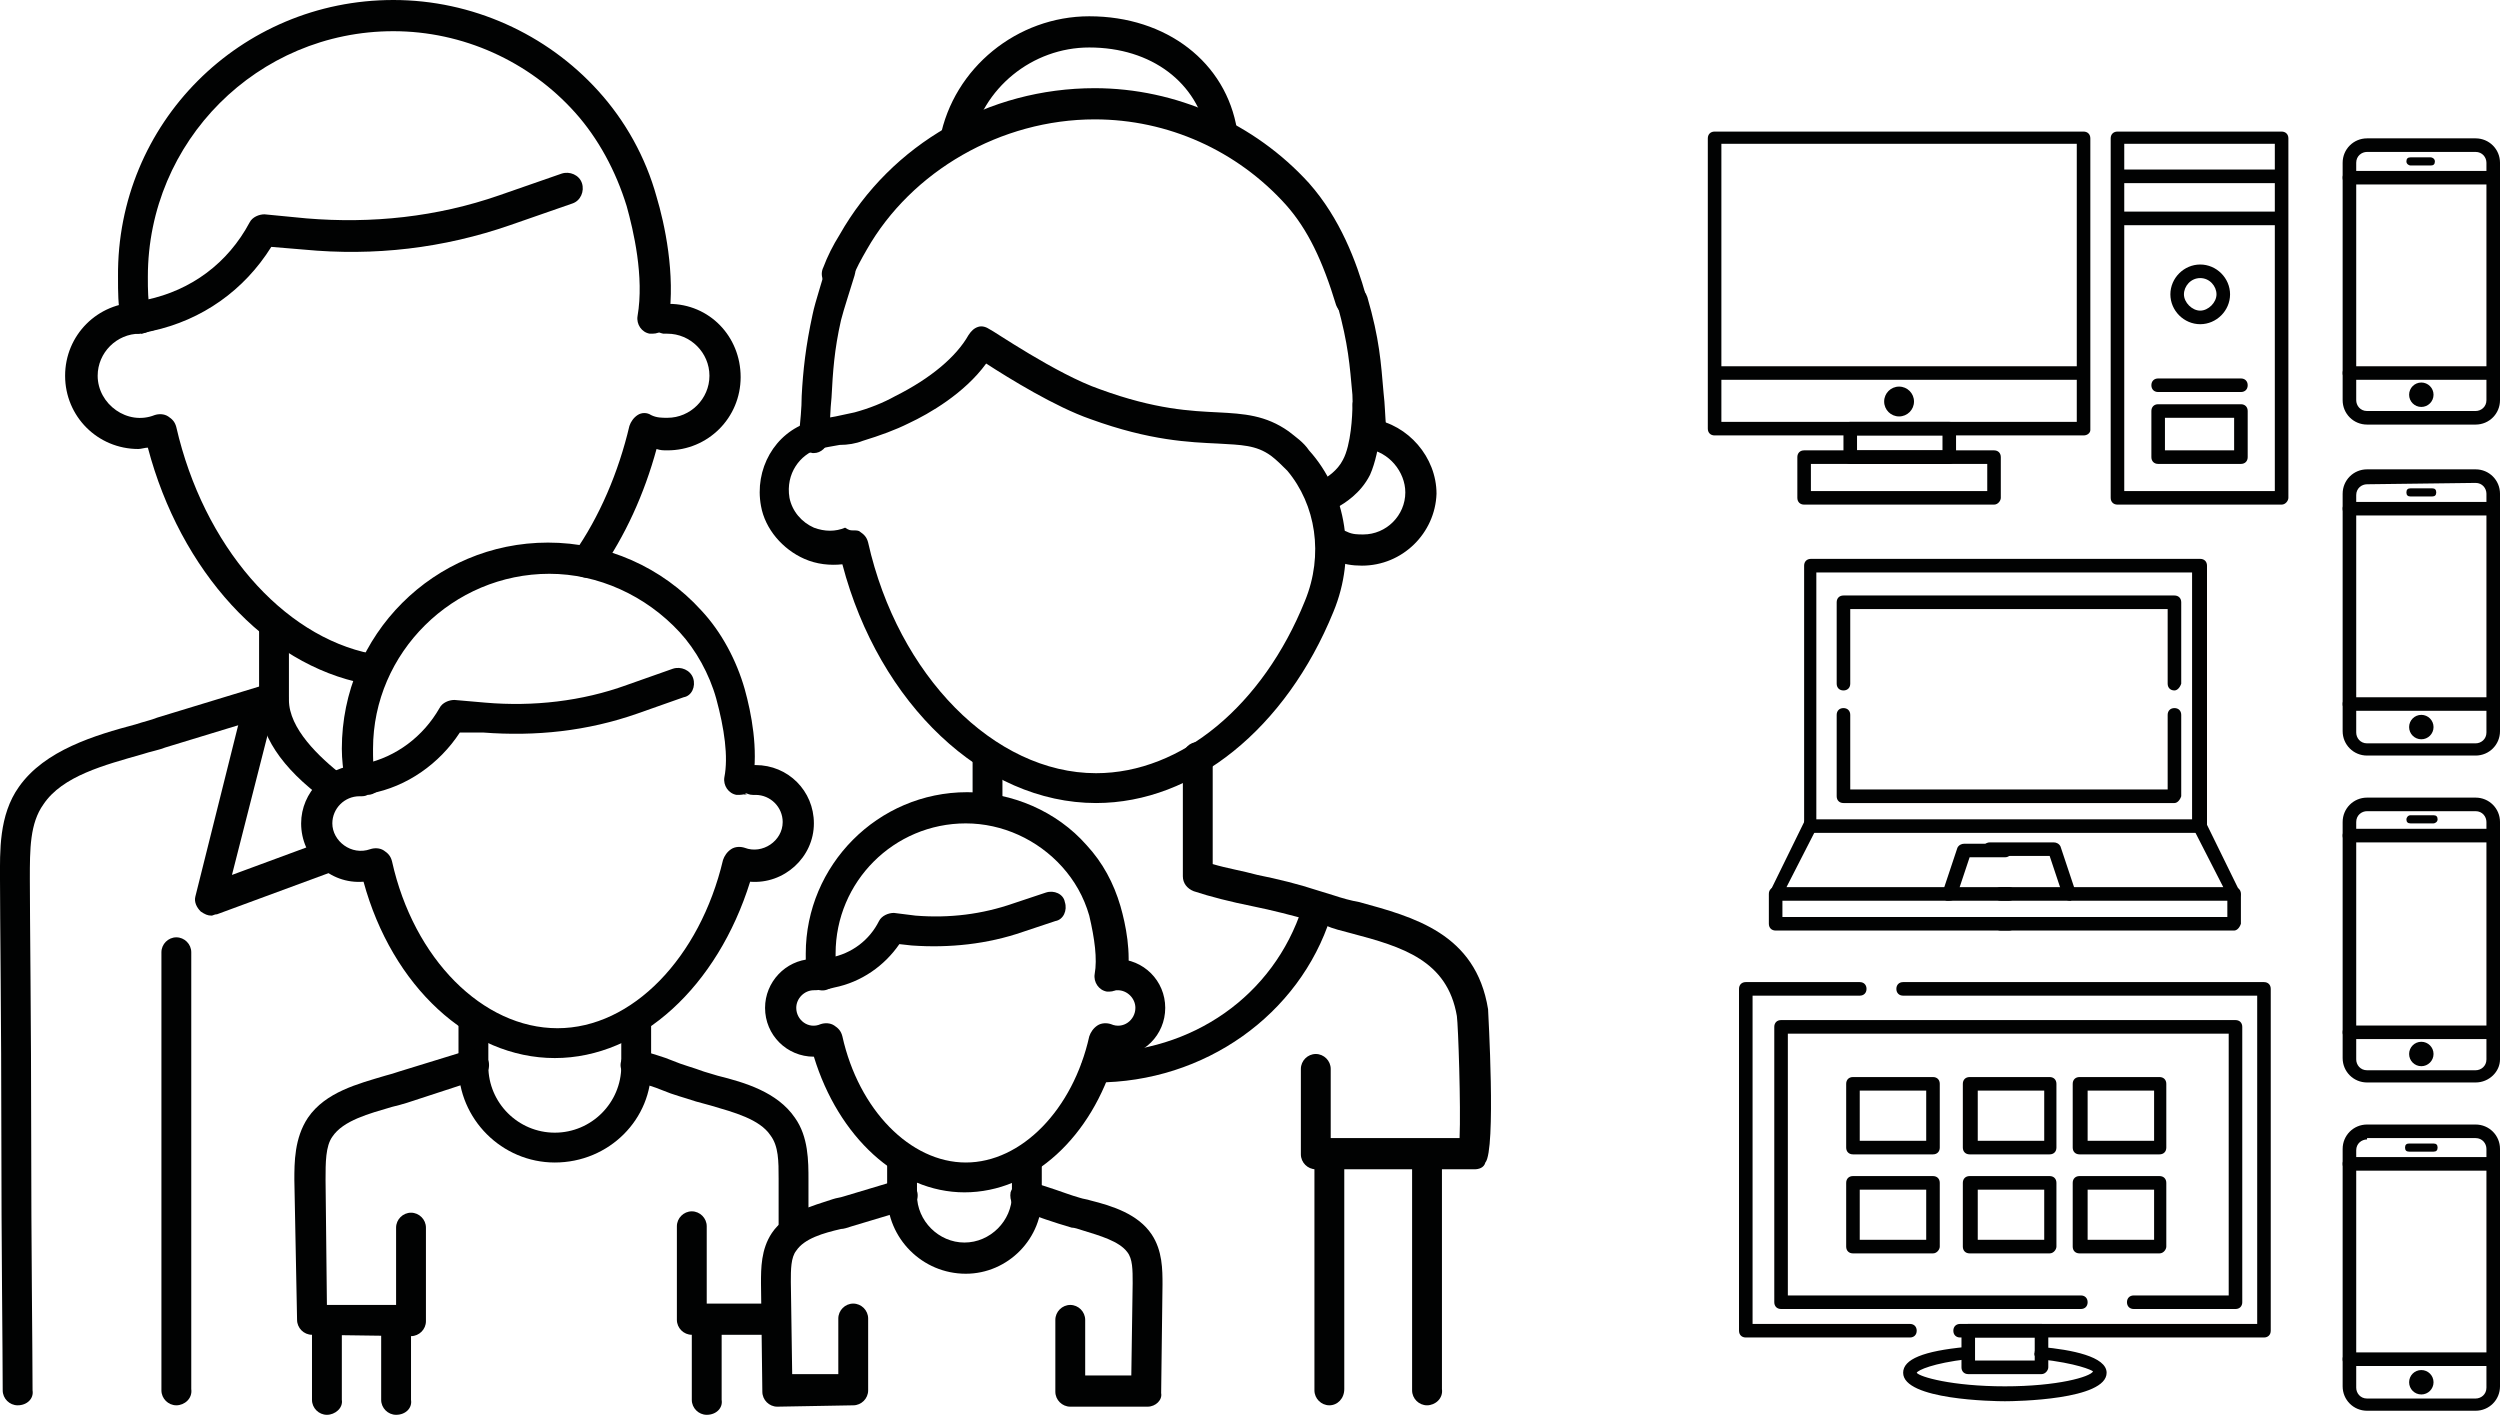 <?xml version="1.0" encoding="utf-8"?>
<!-- Generator: Adobe Illustrator 24.2.3, SVG Export Plug-In . SVG Version: 6.00 Build 0)  -->
<svg version="1.1" id="Слой_1" xmlns="http://www.w3.org/2000/svg" xmlns:xlink="http://www.w3.org/1999/xlink" x="0px" y="0px"
	 viewBox="0 0 184.3 104.3" style="enable-background:new 0 0 184.3 104.3;" xml:space="preserve">
<style type="text/css">
	.st0{fill:#010202;}
</style>
<g>
	<g>
		<path class="st0" d="M43.3,42.6c-0.2,0-0.5-0.1-0.7-0.2c-0.5-0.4-0.6-1.1-0.3-1.6c1.9-2.7,3.3-6,4.1-9.4c0.1-0.3,0.3-0.6,0.6-0.8
			c0.3-0.2,0.7-0.2,1,0c0.4,0.2,0.8,0.2,1.2,0.2c1.7,0,3.1-1.4,3.1-3.1c0-1.7-1.4-3.1-3.1-3.1c-0.1,0-0.2,0-0.3,0
			c-0.5-0.1-0.9-0.4-1-0.9c-0.1-0.6,0.2-1.2,0.8-1.3c0.3-0.1,0.5-0.1,0.6,0c3,0,5.3,2.4,5.3,5.4c0,3-2.4,5.4-5.4,5.4
			c-0.3,0-0.5,0-0.8-0.1c-0.9,3.3-2.3,6.4-4.2,9.1C44,42.4,43.7,42.6,43.3,42.6z"/>
		<path class="st0" d="M27.1,50.4c-0.1,0-0.1,0-0.2,0C19.6,49,13.3,42.1,10.9,33c-0.2,0-0.5,0.1-0.7,0.1c-3,0-5.4-2.4-5.4-5.4
			s2.4-5.4,5.4-5.4c0.1-0.1,0.5-0.2,1-0.1c0.6,0.1,1,0.7,0.9,1.4C12,24,11.5,24.4,11,24.4h0c-0.2,0.1-0.4,0.2-0.7,0.2
			c-1.7,0-3.1,1.4-3.1,3.1c0,2.1,2.2,3.7,4.2,2.9c0.3-0.1,0.7-0.1,1,0.1c0.3,0.2,0.5,0.4,0.6,0.8c2,8.7,7.8,15.4,14.4,16.7
			c0.6,0.1,1,0.7,0.9,1.3C28.1,50,27.6,50.4,27.1,50.4z"/>
		<path class="st0" d="M10.2,24.6c-0.5,0-1-0.4-1.1-0.9C9,23,9.4,22.4,10,22.3l0.8-0.2c3.3-0.7,6-2.7,7.6-5.7
			c0.2-0.4,0.7-0.6,1.1-0.6l3.1,0.3c4.8,0.4,9.6-0.1,14.2-1.7l4.6-1.6c0.6-0.2,1.3,0.1,1.5,0.7c0.2,0.6-0.1,1.3-0.7,1.5l-4.6,1.6
			c-4.9,1.7-10,2.3-15.2,1.8L20,18.2c-2,3.2-5.1,5.4-8.8,6.2l-0.8,0.2C10.4,24.5,10.3,24.6,10.2,24.6z"/>
		<path class="st0" d="M24.7,59.2c-0.2,0-0.5-0.1-0.7-0.2c-3.3-2.4-4.9-4.9-4.9-7.4v-5.4c0-0.6,0.5-1.1,1.1-1.1s1.1,0.5,1.1,1.1v5.4
			c0,2.1,2.2,4.2,4,5.6c0.5,0.4,0.6,1.1,0.2,1.6C25.4,59,25,59.2,24.7,59.2z"/>
		<path class="st0" d="M13,103.6c-0.6,0-1.1-0.5-1.1-1.1V70.2c0-0.6,0.5-1.1,1.1-1.1s1.1,0.5,1.1,1.1v32.2
			C14.2,103.1,13.6,103.6,13,103.6z"/>
		<path class="st0" d="M1.3,103.6c-0.6,0-1.1-0.5-1.1-1.1c0-2.7-0.1-10.8-0.1-18.9C0.1,75.6,0,67.5,0,64.8c0-2-0.1-4.7,1.4-6.8
			c1.9-2.7,5.6-3.8,8.6-4.6c0.6-0.2,1.1-0.3,1.6-0.5l8.2-2.5c0.6-0.2,1.2,0.2,1.4,0.8c0.2,0.6-0.2,1.2-0.8,1.4l-8.2,2.5
			c-0.5,0.2-1.1,0.3-1.7,0.5c-2.8,0.8-5.9,1.6-7.3,3.7c-1,1.4-1,3.3-1,5.5c0,2.7,0.1,10.8,0.1,18.9c0,8.1,0.1,16.1,0.1,18.8
			C2.5,103.1,2,103.6,1.3,103.6C1.4,103.6,1.4,103.6,1.3,103.6z"/>
		<path class="st0" d="M80.8,59.2c-8.3,0-16-7.3-18.7-17.6c-0.9,0.1-1.9,0-2.8-0.4c-1.6-0.7-2.9-2.2-3.2-3.9c-0.5-2.7,1-5.4,3.6-6.2
			c0.7-0.2,1.3-0.3,1.9-0.4c0.5-0.1,0.9-0.2,1.4-0.3c1.1-0.3,2.1-0.7,3-1.2c2.6-1.3,4.5-2.9,5.4-4.5c0.2-0.3,0.4-0.5,0.7-0.6
			c0.3-0.1,0.6,0,0.9,0.2c0.1,0,4.9,3.3,8.1,4.4c4.1,1.5,6.7,1.6,8.7,1.7c1.9,0.1,3.5,0.2,5.2,1.4l0,0c0.5,0.4,1.1,0.8,1.5,1.4
			c2.8,3.1,3.5,7.8,1.8,11.9C94.8,53.7,88,59.2,80.8,59.2z M62.9,39.1c0.2,0,0.4,0,0.5,0.1c0.3,0.2,0.5,0.4,0.6,0.8
			c2.2,9.8,9.3,17,16.8,17c6.3,0,12.3-5,15.4-12.7c1.4-3.4,0.8-7.1-1.3-9.6c-0.4-0.4-0.8-0.8-1.2-1.1c-1.1-0.8-2.2-0.8-3.9-0.9
			c-2.1-0.1-5-0.2-9.4-1.8c-2.6-0.9-6-3-7.7-4.1c-1.6,2.2-4.2,3.7-5.7,4.4c-1,0.5-2.1,0.9-3.4,1.3c-0.5,0.2-1.1,0.3-1.7,0.3
			c-0.6,0.1-1.1,0.2-1.6,0.3c-1.3,0.4-2.4,1.8-2.1,3.6c0.2,1,0.9,1.8,1.8,2.2c0.8,0.3,1.6,0.3,2.3,0C62.6,39.1,62.7,39.1,62.9,39.1z
			"/>
		<path class="st0" d="M80.8,79.8c-0.6,0-1.1-0.5-1.1-1.1s0.5-1.1,1.1-1.1c7.1,0,13.1-4.2,15.2-10.7c0.2-0.6,0.8-0.9,1.4-0.7
			c0.6,0.2,0.9,0.8,0.7,1.4C95.8,74.8,88.8,79.8,80.8,79.8z"/>
		<path class="st0" d="M72.8,60.6c-0.6,0-1.1-0.5-1.1-1.1v-3.6c0-0.6,0.5-1.1,1.1-1.1s1.1,0.5,1.1,1.1v3.6
			C74,60.1,73.5,60.6,72.8,60.6z"/>
		<path class="st0" d="M101,32.8c-0.6,0-1.1-0.4-1.1-1c-0.1-1-0.2-1.9-0.2-2.7c-0.2-2.2-0.3-3.7-1.1-6.6c-0.2-0.6,0.2-1.2,0.8-1.4
			c0.6-0.2,1.2,0.2,1.4,0.8c0.9,3.1,1,4.8,1.2,7.1c0.1,0.8,0.1,1.6,0.2,2.7C102.2,32.1,101.7,32.7,101,32.8
			C101,32.8,101,32.8,101,32.8z"/>
		<path class="st0" d="M60,33.4c0,0-0.1,0-0.1,0c-0.6-0.1-1.1-0.6-1-1.3c0.1-1.1,0.2-2,0.2-2.9c0.1-1.9,0.3-3.7,0.8-6
			c0.2-1,0.8-2.7,1-3.6c0.2-0.6,0.8-0.9,1.4-0.7c0.6,0.2,0.9,0.8,0.7,1.4c-0.3,1-0.8,2.5-1,3.3c-0.5,2.2-0.6,3.8-0.7,5.7
			c-0.1,0.9-0.1,1.9-0.2,3C61,33,60.5,33.4,60,33.4z"/>
		<path class="st0" d="M108.7,86.2l-11.7,0c-0.6,0-1.1-0.5-1.1-1.1v-6.3c0-0.6,0.5-1.1,1.1-1.1s1.1,0.5,1.1,1.1v5.1l9.5,0
			c0.1-2.3-0.1-8.3-0.2-9c-0.7-4.1-4-5.1-7.8-6.1c-0.7-0.2-1.3-0.3-1.9-0.6l-1.3-0.4c-1.1-0.3-2.6-0.7-4.1-1
			c-1.5-0.3-3.1-0.7-4.3-1.1c-0.5-0.2-0.8-0.6-0.8-1.1v-8.8c0-0.6,0.5-1.1,1.1-1.1s1.1,0.5,1.1,1.1v7.9c1,0.3,2.2,0.5,3.3,0.8
			c1.5,0.3,3.1,0.7,4.3,1.1l1.3,0.4c0.6,0.2,1.3,0.4,1.9,0.5c4,1.1,8.6,2.3,9.5,7.9c0,0.1,0.6,10.4-0.2,11.3
			C109.4,86.1,109,86.2,108.7,86.2z"/>
		<path class="st0" d="M98,103.6c-0.6,0-1.1-0.5-1.1-1.1V85.1c0-0.6,0.5-1.1,1.1-1.1s1.1,0.5,1.1,1.1v17.3
			C99.1,103.1,98.6,103.6,98,103.6z"/>
		<path class="st0" d="M105.2,103.6c-0.6,0-1.1-0.5-1.1-1.1V85.1c0-0.6,0.5-1.1,1.1-1.1s1.1,0.5,1.1,1.1v17.3
			C106.4,103.1,105.8,103.6,105.2,103.6z"/>
		<path class="st0" d="M70.4,11.5c-0.1,0-0.2,0-0.2,0c-0.6-0.1-1-0.7-0.9-1.3c1-5.2,5.7-9,11-9c5.7,0,10.1,3.4,10.9,8.4
			c0.1,0.6-0.3,1.2-0.9,1.3c-0.6,0.1-1.2-0.3-1.3-0.9c-0.7-3.9-4.1-6.5-8.7-6.5c-4.2,0-7.9,3-8.7,7.1C71.4,11.1,70.9,11.5,70.4,11.5
			z"/>
		<path class="st0" d="M15.6,67.5c-0.3,0-0.5-0.1-0.8-0.3c-0.3-0.3-0.5-0.7-0.4-1.1l3.2-12.8c0.1-0.6,0.8-1,1.4-0.8
			c0.6,0.2,1,0.8,0.8,1.4l-2.7,10.6l6.5-2.4c0.6-0.2,1.3,0.1,1.5,0.7c0.2,0.6-0.1,1.3-0.7,1.5L16,67.4
			C15.8,67.4,15.7,67.5,15.6,67.5z"/>
		<path class="st0" d="M40.9,78c-6.3,0-12-5.3-14.1-13c-2.5,0.2-4.6-1.8-4.6-4.3c0-2.3,1.9-4.2,4.2-4.3c0.2-0.1,0.5-0.2,0.9-0.1
			c0.6,0.1,1,0.7,0.9,1.4c-0.1,0.5-0.6,0.9-1.1,0.9c-0.2,0.1-0.3,0.1-0.6,0.1c-1.1,0-2,0.9-2,2c0,1.3,1.4,2.4,2.8,1.9
			c0.3-0.1,0.7-0.1,1,0.1c0.3,0.2,0.5,0.4,0.6,0.8c1.6,7.2,6.7,12.3,12.2,12.3s10.5-5.2,12.2-12.4c0.1-0.3,0.3-0.6,0.6-0.8
			c0.3-0.2,0.7-0.2,1-0.1c1.3,0.5,2.8-0.5,2.8-1.9c0-1.1-0.9-2-2-2c-0.1,0-0.1,0-0.2,0c-0.5,0-1-0.4-1.1-0.9
			c-0.1-0.6,0.2-1.2,0.8-1.3c0.2,0,0.3,0,0.5,0v0c2.4,0,4.3,1.9,4.3,4.3c0,2.5-2.2,4.5-4.7,4.3C52.9,72.7,47.2,78,40.9,78z
			 M54.1,57.8c0.2,0.5,0.6,0.8,1,0.8C54.7,58.5,54.3,58.2,54.1,57.8z"/>
		<path class="st0" d="M26.5,58.6c-0.5,0-1-0.4-1.1-0.9c-0.1-0.6,0.3-1.2,0.9-1.3l0.6-0.1c2.3-0.5,4.3-2,5.5-4.1
			c0.2-0.4,0.7-0.6,1.1-0.6l2.3,0.2c3.5,0.3,7.1-0.1,10.4-1.3l3.4-1.2c0.6-0.2,1.3,0.1,1.5,0.7c0.2,0.6-0.1,1.3-0.7,1.4l-3.4,1.2
			c-3.7,1.3-7.5,1.7-11.4,1.4L33.9,54c-1.5,2.3-3.9,4-6.6,4.5l-0.6,0.1C26.6,58.6,26.5,58.6,26.5,58.6z"/>
		<path class="st0" d="M40.9,85.7c-3.9,0-7.1-3.2-7.1-7.1v-3.4c0-0.6,0.5-1.1,1.1-1.1s1.1,0.5,1.1,1.1v3.4c0,2.7,2.2,4.9,4.9,4.9
			s4.9-2.2,4.9-4.9v-3.4c0-0.6,0.5-1.1,1.1-1.1s1.1,0.5,1.1,1.1v3.4C48.1,82.5,44.9,85.7,40.9,85.7z"/>
		<path class="st0" d="M23,98.4c-0.6,0-1.1-0.5-1.1-1.1L21.7,87c0-1.3,0-3.1,1-4.6c1.3-1.9,3.7-2.5,5.7-3.1c0.4-0.1,0.7-0.2,1-0.3
			l5.2-1.6c0.6-0.2,1.2,0.2,1.4,0.8c0.2,0.6-0.2,1.2-0.8,1.4L30,81.3c-0.3,0.1-0.7,0.2-1.1,0.3c-1.7,0.5-3.6,1-4.4,2.2
			C24,84.5,24,85.7,24,87l0.1,9.2h5.1v-5.7c0-0.6,0.5-1.1,1.1-1.1s1.1,0.5,1.1,1.1v6.9c0,0.6-0.5,1.1-1.1,1.1L23,98.4L23,98.4z"/>
		<path class="st0" d="M24.1,104.3c-0.6,0-1.1-0.5-1.1-1.1v-5.8c0-0.6,0.5-1.1,1.1-1.1c0.6,0,1.1,0.5,1.1,1.1v5.8
			C25.3,103.8,24.7,104.3,24.1,104.3z"/>
		<path class="st0" d="M29.2,104.3c-0.6,0-1.1-0.5-1.1-1.1v-5.8c0-0.6,0.5-1.1,1.1-1.1s1.1,0.5,1.1,1.1v5.8
			C30.4,103.8,29.9,104.3,29.2,104.3z"/>
		<path class="st0" d="M57,98.4L57,98.4l-6,0c-0.6,0-1.1-0.5-1.1-1.1v-6.9c0-0.6,0.5-1.1,1.1-1.1s1.1,0.5,1.1,1.1v5.7H57
			c0.6,0,1.1,0.5,1.1,1.1C58.2,97.9,57.7,98.4,57,98.4z"/>
		<path class="st0" d="M58.5,91.6L58.5,91.6c-0.6,0-1.2-0.5-1.1-1.2l0-3.5c0-1.3,0-2.4-0.6-3.2c-0.8-1.2-2.7-1.7-4.4-2.2
			c-0.4-0.1-0.7-0.2-1.1-0.3c-0.9-0.3-1.7-0.5-2.4-0.8c-0.7-0.3-1.5-0.5-2.3-0.8c-0.6-0.2-1-0.8-0.8-1.4c0.2-0.6,0.8-0.9,1.4-0.8
			c0.9,0.3,1.7,0.5,2.4,0.8c0.7,0.3,1.5,0.5,2.3,0.8c0.3,0.1,0.7,0.2,1,0.3c2,0.5,4.4,1.2,5.7,3.1c1,1.4,1,3.2,1,4.6l0,3.5
			C59.6,91.1,59.1,91.6,58.5,91.6z"/>
		<path class="st0" d="M52.1,104.3c-0.6,0-1.1-0.5-1.1-1.1v-5.8c0-0.6,0.5-1.1,1.1-1.1s1.1,0.5,1.1,1.1v5.8
			C53.3,103.8,52.8,104.3,52.1,104.3z"/>
		<g>
			<path class="st0" d="M71.1,87.9c-4.9,0-9.3-4.1-11.1-10c0,0,0,0,0,0c-2,0-3.6-1.6-3.6-3.6c0-1.9,1.5-3.5,3.4-3.6
				c0.2-0.1,0.5-0.1,0.8-0.1c0.6,0.1,1,0.7,0.9,1.4c-0.1,0.5-0.5,0.9-1,0.9C60.4,73,60.2,73,60,73c-0.7,0-1.3,0.6-1.3,1.3
				c0,0.9,0.9,1.6,1.8,1.2c0.3-0.1,0.7-0.1,1,0.1c0.3,0.2,0.5,0.4,0.6,0.8c1.2,5.4,5,9.3,9.1,9.3s7.9-3.9,9.1-9.3
				c0.1-0.3,0.3-0.6,0.6-0.8c0.3-0.2,0.7-0.2,1-0.1c0.9,0.4,1.8-0.3,1.8-1.2c0-0.7-0.6-1.3-1.3-1.3c-0.1,0-0.1,0-0.2,0
				c-0.5,0-1-0.4-1.1-0.9c-0.1-0.6,0.2-1.2,0.8-1.4c0.6-0.1,1.3,0.2,1.4,0.8c-0.2-0.6-0.7-0.8-1-0.8c2,0,3.6,1.6,3.6,3.6
				s-1.6,3.6-3.6,3.6c0,0-0.1,0-0.1,0C80.5,83.8,76.1,87.9,71.1,87.9z"/>
			<path class="st0" d="M71.2,93.9c-3.2,0-5.8-2.6-5.8-5.8v-2.6c0-0.6,0.5-1.1,1.1-1.1s1.1,0.5,1.1,1.1v2.6c0,1.9,1.6,3.5,3.5,3.5
				c1.9,0,3.5-1.6,3.5-3.5v-2.6c0-0.6,0.5-1.1,1.1-1.1s1.1,0.5,1.1,1.1v2.6C76.9,91.3,74.3,93.9,71.2,93.9z"/>
			<path class="st0" d="M57.3,103.7c-0.6,0-1.1-0.5-1.1-1.1l-0.1-8c0-1.1,0-2.5,0.8-3.7c1-1.5,3-2,4.5-2.5c0.3-0.1,0.5-0.1,0.8-0.2
				l4-1.2c0.6-0.2,1.2,0.2,1.4,0.8c0.2,0.6-0.2,1.2-0.8,1.4l-4,1.2c-0.3,0.1-0.6,0.2-0.8,0.2c-1.3,0.3-2.7,0.7-3.3,1.6
				c-0.4,0.5-0.4,1.4-0.4,2.3l0.1,6.8h3.4v-4.1c0-0.6,0.5-1.1,1.1-1.1s1.1,0.5,1.1,1.1v5.3c0,0.6-0.5,1.1-1.1,1.1L57.3,103.7
				L57.3,103.7z"/>
			<path class="st0" d="M84.6,103.7L84.6,103.7l-5.7,0c-0.6,0-1.1-0.5-1.1-1.1v-5.3c0-0.6,0.5-1.1,1.1-1.1s1.1,0.5,1.1,1.1v4.1h3.4
				l0.1-6.8c0-1,0-1.8-0.4-2.3c-0.6-0.8-2-1.2-3.3-1.6c-0.3-0.1-0.6-0.2-0.8-0.2c-0.7-0.2-1.3-0.4-1.9-0.6c-0.6-0.2-1.1-0.4-1.8-0.6
				c-0.6-0.2-0.9-0.8-0.8-1.4c0.2-0.6,0.8-0.9,1.4-0.8c0.7,0.2,1.3,0.4,1.9,0.6c0.6,0.2,1.1,0.4,1.8,0.6c0.3,0.1,0.5,0.1,0.8,0.2
				c1.6,0.4,3.5,1,4.5,2.5c0.8,1.2,0.8,2.6,0.8,3.7l-0.1,8C85.7,103.2,85.2,103.7,84.6,103.7z"/>
		</g>
		<path class="st0" d="M100.4,41.7c-0.7,0-1.4-0.1-2-0.4c-0.6-0.2-0.9-0.9-0.6-1.5c0.2-0.6,0.9-0.9,1.5-0.6c0.4,0.2,0.8,0.2,1.2,0.2
			c1.7,0,3.1-1.4,3.1-3.1c0-1.5-1.2-3-2.8-3.2c-0.6-0.1-1.1-0.7-0.9-1.3c0.1-0.6,0.7-1.1,1.3-0.9c2.6,0.4,4.7,2.8,4.7,5.5
			C105.8,39.3,103.4,41.7,100.4,41.7z"/>
		<path class="st0" d="M98,37.5c-0.3,0-0.7-0.2-0.9-0.5c-0.4-0.5-0.2-1.3,0.3-1.6c0,0,0.1-0.1,0.2-0.1c0.2-0.1,1-0.6,1.4-1.4
			c0.6-1.1,0.7-3.3,0.7-4c0-0.6,0.5-1.1,1.1-1.1h0c0.6,0,1.1,0.5,1.1,1.2c0,0.3-0.1,3.2-0.9,5c-0.7,1.4-1.9,2.1-2.4,2.4
			C98.4,37.4,98.2,37.5,98,37.5z"/>
		<path class="st0" d="M48.1,24.6c-0.1,0-0.1,0-0.2,0c-0.6-0.1-1-0.7-0.9-1.3c0.5-2.9-0.3-6.3-0.8-8.1c-0.8-2.6-2.1-5-3.8-6.9
			c-3.4-3.8-8.3-6-13.4-6c-10,0-18.1,8.1-18.1,18.1c0,1,0,1.7,0.2,2.7c0.1,0.6-0.3,1.2-0.9,1.3s-1.2-0.3-1.3-0.9
			c-0.2-1.1-0.2-1.9-0.2-3.1C8.6,9.1,17.7,0,29,0c5.8,0,11.3,2.5,15.1,6.7c2,2.2,3.5,4.9,4.3,7.8c0.6,2,1.4,5.7,0.9,9.1
			C49.2,24.2,48.7,24.6,48.1,24.6z"/>
		<path class="st0" d="M99.6,23.3c-0.5,0-0.9-0.3-1.1-0.8c-1-3.3-2.1-5.6-3.7-7.4c-3.6-4-8.7-6.3-14.1-6.3c-6.9,0-13.5,3.8-16.8,9.6
			c-0.4,0.7-0.8,1.4-1.1,2.2c-0.2,0.6-0.9,0.9-1.5,0.6c-0.6-0.2-0.9-0.9-0.6-1.5c0.3-0.8,0.7-1.6,1.2-2.4c3.8-6.7,11-10.8,18.8-10.8
			c6,0,11.8,2.6,15.8,7c2.3,2.6,3.5,5.8,4.2,8.3c0.2,0.6-0.2,1.2-0.8,1.4C99.8,23.2,99.7,23.3,99.6,23.3z"/>
		<path class="st0" d="M54.5,58.6c-0.1,0-0.1,0-0.2,0c-0.6-0.1-1-0.7-0.9-1.3c0.3-1.5,0-3.6-0.6-5.8c-0.5-1.8-1.5-3.6-2.7-4.9
			c-2.5-2.7-6-4.3-9.6-4.3c-7.1,0-13,5.8-13,12.9c0,0.7,0,1.2,0.1,1.9c0.1,0.6-0.3,1.2-0.9,1.3c-0.6,0.1-1.2-0.3-1.3-0.9
			c-0.1-0.8-0.2-1.5-0.2-2.3c0-8.4,6.8-15.2,15.2-15.2c4.3,0,8.4,1.8,11.3,5c1.5,1.6,2.6,3.7,3.2,5.8c0.5,1.8,1,4.4,0.6,6.8
			C55.6,58.2,55.1,58.6,54.5,58.6z"/>
		<path class="st0" d="M81.8,73.1c-0.1,0-0.1,0-0.2,0c-0.6-0.1-1-0.7-0.9-1.3c0.2-1.1,0-2.6-0.4-4.3c-0.4-1.4-1.1-2.6-2-3.6
			c-1.8-2-4.4-3.2-7.1-3.2c-5.3,0-9.6,4.3-9.6,9.6c0,0.5,0,0.9,0.1,1.4c0.1,0.6-0.3,1.2-0.9,1.3c-0.6,0.1-1.2-0.3-1.3-0.9
			c-0.1-0.7-0.1-1.1-0.1-1.8c0-6.5,5.3-11.9,11.9-11.9c3.3,0,6.6,1.4,8.8,3.9c1.2,1.3,2,2.8,2.5,4.5c0.4,1.4,0.8,3.4,0.5,5.3
			C82.8,72.7,82.3,73.1,81.8,73.1z"/>
		<path class="st0" d="M61,72.9c-0.5,0-1-0.4-1.1-0.9c-0.1-0.6,0.3-1.2,0.9-1.3l0.4-0.1c1.6-0.3,2.9-1.3,3.6-2.7
			c0.2-0.4,0.7-0.6,1.1-0.6l1.6,0.2c2.5,0.2,4.9-0.1,7.2-0.9l2.4-0.8c0.6-0.2,1.3,0.1,1.4,0.7c0.2,0.6-0.1,1.3-0.7,1.4l-2.4,0.8
			c-2.6,0.9-5.4,1.2-8.2,1l-0.9-0.1c-1.1,1.6-2.8,2.8-4.8,3.2l-0.4,0.1C61.2,72.9,61.1,72.9,61,72.9z"/>
	</g>
	<g>
		<g>
			<path class="st0" d="M162.2,61.4h-28.7c-0.3,0-0.5-0.2-0.5-0.5V41.7c0-0.3,0.2-0.5,0.5-0.5h28.7c0.3,0,0.5,0.2,0.5,0.5v19.2
				C162.7,61.2,162.4,61.4,162.2,61.4z M133.9,60.4h27.7V42.2h-27.7V60.4z"/>
			<path class="st0" d="M160.3,50.9c-0.3,0-0.5-0.2-0.5-0.5v-5.5h-23.4v5.5c0,0.3-0.2,0.5-0.5,0.5s-0.5-0.2-0.5-0.5v-6
				c0-0.3,0.2-0.5,0.5-0.5h24.4c0.3,0,0.5,0.2,0.5,0.5v6C160.7,50.7,160.5,50.9,160.3,50.9z"/>
			<path class="st0" d="M160.3,59.2h-24.4c-0.3,0-0.5-0.2-0.5-0.5v-6c0-0.3,0.2-0.5,0.5-0.5s0.5,0.2,0.5,0.5v5.5h23.4v-5.5
				c0-0.3,0.2-0.5,0.5-0.5s0.5,0.2,0.5,0.5v6C160.7,59,160.5,59.2,160.3,59.2z"/>
			<path class="st0" d="M148.1,66.4h-17.2c-0.2,0-0.3-0.1-0.4-0.2s-0.1-0.3,0-0.5l2.5-5.1c0.1-0.3,0.4-0.3,0.7-0.2
				c0.3,0.1,0.3,0.4,0.2,0.7l-2.2,4.3h16.4c0.3,0,0.5,0.2,0.5,0.5S148.4,66.4,148.1,66.4z"/>
			<path class="st0" d="M164.7,66.4h-17.2c-0.3,0-0.5-0.2-0.5-0.5s0.2-0.5,0.5-0.5h16.4l-2.2-4.3c-0.1-0.2,0-0.5,0.2-0.7
				s0.5,0,0.7,0.2l2.5,5.1c0.1,0.2,0.1,0.3,0,0.5C165,66.3,164.8,66.4,164.7,66.4z"/>
			<path class="st0" d="M143.7,66.4c-0.1,0-0.1,0-0.2,0c-0.3-0.1-0.4-0.4-0.3-0.6l1.1-3.3c0.1-0.2,0.3-0.3,0.5-0.3h3
				c0.3,0,0.5,0.2,0.5,0.5c0,0.3-0.2,0.5-0.5,0.5h-2.6l-1,3C144.1,66.3,143.9,66.4,143.7,66.4z"/>
			<path class="st0" d="M152.6,66.4c-0.2,0-0.4-0.1-0.5-0.3l-1-3h-4.4c-0.3,0-0.5-0.2-0.5-0.5c0-0.3,0.2-0.5,0.5-0.5h4.7
				c0.2,0,0.4,0.1,0.5,0.3l1.1,3.3c0.1,0.3-0.1,0.5-0.3,0.6C152.7,66.4,152.7,66.4,152.6,66.4z"/>
			<path class="st0" d="M148.1,68.6h-17.2c-0.3,0-0.5-0.2-0.5-0.5v-2.2c0-0.3,0.2-0.5,0.5-0.5c0.3,0,0.5,0.2,0.5,0.5v1.7h16.7
				c0.3,0,0.5,0.2,0.5,0.5S148.4,68.6,148.1,68.6z"/>
			<path class="st0" d="M164.7,68.6h-17.2c-0.3,0-0.5-0.2-0.5-0.5s0.2-0.5,0.5-0.5h16.7v-1.7c0-0.3,0.2-0.5,0.5-0.5
				c0.3,0,0.5,0.2,0.5,0.5v2.2C165.1,68.4,164.9,68.6,164.7,68.6z"/>
		</g>
		<g>
			<path class="st0" d="M182.5,104h-8c-1,0-1.8-0.8-1.8-1.8V84.7c0-1,0.8-1.8,1.8-1.8h8c1,0,1.8,0.8,1.8,1.8v17.5
				C184.3,103.2,183.5,104,182.5,104z M174.5,84c-0.4,0-0.8,0.3-0.8,0.8v17.5c0,0.4,0.3,0.8,0.8,0.8h8c0.4,0,0.8-0.3,0.8-0.8V84.7
				c0-0.4-0.3-0.8-0.8-0.8H174.5z"/>
			<path class="st0" d="M183.8,86.3h-10.6c-0.3,0-0.5-0.2-0.5-0.5s0.2-0.5,0.5-0.5h10.6c0.3,0,0.5,0.2,0.5,0.5
				S184.1,86.3,183.8,86.3z"/>
			<path class="st0" d="M183.8,100.7h-10.6c-0.3,0-0.5-0.2-0.5-0.5c0-0.3,0.2-0.5,0.5-0.5h10.6c0.3,0,0.5,0.2,0.5,0.5
				S184.1,100.7,183.8,100.7z"/>
			<path class="st0" d="M179.4,84.9h-1.8c-0.2,0-0.3-0.1-0.3-0.3c0-0.2,0.1-0.3,0.3-0.3h1.8c0.2,0,0.3,0.1,0.3,0.3
				C179.7,84.8,179.6,84.9,179.4,84.9z"/>
			<circle class="st0" cx="178.5" cy="101.9" r="0.9"/>
		</g>
		<g>
			<path class="st0" d="M182.5,79.8h-8c-1,0-1.8-0.8-1.8-1.8V60.6c0-1,0.8-1.8,1.8-1.8h8c1,0,1.8,0.8,1.8,1.8v17.5
				C184.3,79,183.5,79.8,182.5,79.8z M174.5,59.8c-0.4,0-0.8,0.3-0.8,0.8v17.5c0,0.4,0.3,0.8,0.8,0.8h8c0.4,0,0.8-0.3,0.8-0.8V60.6
				c0-0.4-0.3-0.8-0.8-0.8H174.5z"/>
			<path class="st0" d="M183.8,62.1h-10.6c-0.3,0-0.5-0.2-0.5-0.5s0.2-0.5,0.5-0.5h10.6c0.3,0,0.5,0.2,0.5,0.5
				S184.1,62.1,183.8,62.1z"/>
			<path class="st0" d="M183.8,76.6h-10.6c-0.3,0-0.5-0.2-0.5-0.5c0-0.3,0.2-0.5,0.5-0.5h10.6c0.3,0,0.5,0.2,0.5,0.5
				S184.1,76.6,183.8,76.6z"/>
			<path class="st0" d="M179.4,60.7h-1.7c-0.2,0-0.3-0.1-0.3-0.3c0-0.1,0.1-0.3,0.3-0.3h1.7c0.2,0,0.3,0.1,0.3,0.3
				S179.5,60.7,179.4,60.7z"/>
			<circle class="st0" cx="178.5" cy="77.7" r="0.9"/>
		</g>
		<g>
			<path class="st0" d="M182.5,55.7h-8c-1,0-1.8-0.8-1.8-1.8V36.4c0-1,0.8-1.8,1.8-1.8h8c1,0,1.8,0.8,1.8,1.8v17.5
				C184.3,54.9,183.5,55.7,182.5,55.7z M174.5,35.7c-0.4,0-0.8,0.3-0.8,0.8v17.5c0,0.4,0.3,0.8,0.8,0.8h8c0.4,0,0.8-0.3,0.8-0.8
				V36.4c0-0.4-0.3-0.8-0.8-0.8L174.5,35.7L174.5,35.7z"/>
			<path class="st0" d="M183.8,38h-10.6c-0.3,0-0.5-0.2-0.5-0.5c0-0.3,0.2-0.5,0.5-0.5h10.6c0.3,0,0.5,0.2,0.5,0.5
				C184.3,37.8,184.1,38,183.8,38z"/>
			<path class="st0" d="M183.8,52.4h-10.6c-0.3,0-0.5-0.2-0.5-0.5s0.2-0.5,0.5-0.5h10.6c0.3,0,0.5,0.2,0.5,0.5
				S184.1,52.4,183.8,52.4z"/>
			<path class="st0" d="M179.3,36.6h-1.6c-0.2,0-0.3-0.1-0.3-0.3c0-0.2,0.1-0.3,0.3-0.3h1.6c0.2,0,0.3,0.1,0.3,0.3
				S179.5,36.6,179.3,36.6z"/>
			<circle class="st0" cx="178.5" cy="53.6" r="0.9"/>
		</g>
		<g>
			<path class="st0" d="M182.5,31.3h-8c-1,0-1.8-0.8-1.8-1.8V12c0-1,0.8-1.8,1.8-1.8h8c1,0,1.8,0.8,1.8,1.8v17.5
				C184.3,30.5,183.5,31.3,182.5,31.3z M174.5,11.2c-0.4,0-0.8,0.3-0.8,0.8v17.5c0,0.4,0.3,0.8,0.8,0.8h8c0.4,0,0.8-0.3,0.8-0.8V12
				c0-0.4-0.3-0.8-0.8-0.8H174.5z"/>
			<path class="st0" d="M183.8,13.6h-10.6c-0.3,0-0.5-0.2-0.5-0.5c0-0.3,0.2-0.5,0.5-0.5h10.6c0.3,0,0.5,0.2,0.5,0.5
				C184.3,13.3,184.1,13.6,183.8,13.6z"/>
			<path class="st0" d="M183.8,28h-10.6c-0.3,0-0.5-0.2-0.5-0.5c0-0.3,0.2-0.5,0.5-0.5h10.6c0.3,0,0.5,0.2,0.5,0.5
				S184.1,28,183.8,28z"/>
			<path class="st0" d="M179.2,12.2h-1.5c-0.1,0-0.3-0.1-0.3-0.3s0.1-0.3,0.3-0.3h1.5c0.1,0,0.3,0.1,0.3,0.3S179.4,12.2,179.2,12.2z
				"/>
			<circle class="st0" cx="178.5" cy="29.1" r="0.9"/>
		</g>
		<g>
			<path class="st0" d="M153.6,32.1h-27.2c-0.3,0-0.5-0.2-0.5-0.5V10.2c0-0.3,0.2-0.5,0.5-0.5h27.2c0.3,0,0.5,0.2,0.5,0.5v21.5
				C154.1,31.9,153.9,32.1,153.6,32.1z M126.9,31.1h26.2V10.6h-26.2V31.1z"/>
			<path class="st0" d="M153.4,28h-26.7c-0.3,0-0.5-0.2-0.5-0.5s0.2-0.5,0.5-0.5h26.7c0.3,0,0.5,0.2,0.5,0.5S153.6,28,153.4,28z"/>
			<path class="st0" d="M143.7,34.2h-7.3c-0.3,0-0.5-0.2-0.5-0.5v-2.1c0-0.3,0.2-0.5,0.5-0.5h7.3c0.3,0,0.5,0.2,0.5,0.5v2.1
				C144.2,34,144,34.2,143.7,34.2z M136.9,33.2h6.3v-1.1h-6.3V33.2z"/>
			<path class="st0" d="M147,37.2h-14c-0.3,0-0.5-0.2-0.5-0.5v-3c0-0.3,0.2-0.5,0.5-0.5h14c0.3,0,0.5,0.2,0.5,0.5v3
				C147.5,36.9,147.3,37.2,147,37.2z M133.5,36.2h13v-2h-13V36.2z"/>
			<circle class="st0" cx="140" cy="29.6" r="1.1"/>
			<g>
				<path class="st0" d="M168.2,37.2h-12.1c-0.3,0-0.5-0.2-0.5-0.5V10.2c0-0.3,0.2-0.5,0.5-0.5h12.1c0.3,0,0.5,0.2,0.5,0.5v26.5
					C168.7,36.9,168.5,37.2,168.2,37.2z M156.6,36.2h11.1V10.6h-11.1V36.2z"/>
				<path class="st0" d="M168,13.5h-11.6c-0.3,0-0.5-0.2-0.5-0.5s0.2-0.5,0.5-0.5H168c0.3,0,0.5,0.2,0.5,0.5S168.3,13.5,168,13.5z"
					/>
				<path class="st0" d="M168,16.6h-11.6c-0.3,0-0.5-0.2-0.5-0.5c0-0.3,0.2-0.5,0.5-0.5H168c0.3,0,0.5,0.2,0.5,0.5
					C168.5,16.3,168.3,16.6,168,16.6z"/>
				<path class="st0" d="M162.2,23.9c-1.2,0-2.2-1-2.2-2.2s1-2.2,2.2-2.2s2.2,1,2.2,2.2S163.4,23.9,162.2,23.9z M162.2,20.5
					c-0.7,0-1.2,0.6-1.2,1.2s0.6,1.2,1.2,1.2s1.2-0.6,1.2-1.2S162.9,20.5,162.2,20.5z"/>
				<path class="st0" d="M165.2,28.9h-6.1c-0.3,0-0.5-0.2-0.5-0.5c0-0.3,0.2-0.5,0.5-0.5h6.1c0.3,0,0.5,0.2,0.5,0.5
					S165.5,28.9,165.2,28.9z"/>
				<path class="st0" d="M165.2,34.2h-6.1c-0.3,0-0.5-0.2-0.5-0.5v-3.4c0-0.3,0.2-0.5,0.5-0.5h6.1c0.3,0,0.5,0.2,0.5,0.5v3.4
					C165.7,34,165.5,34.2,165.2,34.2z M159.6,33.2h5.1v-2.4h-5.1V33.2z"/>
			</g>
		</g>
		<g>
			<g>
				<path class="st0" d="M164.8,96.5h-7.5c-0.3,0-0.5-0.2-0.5-0.5s0.2-0.5,0.5-0.5h7V76.2h-32.5v19.3h21.6c0.3,0,0.5,0.2,0.5,0.5
					s-0.2,0.5-0.5,0.5h-22.1c-0.3,0-0.5-0.2-0.5-0.5V75.7c0-0.3,0.2-0.5,0.5-0.5h33.5c0.3,0,0.5,0.2,0.5,0.5V96
					C165.3,96.3,165.1,96.5,164.8,96.5z"/>
				<path class="st0" d="M166.9,98.6h-22.4c-0.3,0-0.5-0.2-0.5-0.5s0.2-0.5,0.5-0.5h21.9V73.4h-26.1c-0.3,0-0.5-0.2-0.5-0.5
					c0-0.3,0.2-0.5,0.5-0.5h26.6c0.3,0,0.5,0.2,0.5,0.5v25.2C167.4,98.4,167.2,98.6,166.9,98.6z"/>
				<path class="st0" d="M140.8,98.6h-12.1c-0.3,0-0.5-0.2-0.5-0.5V72.9c0-0.3,0.2-0.5,0.5-0.5h8.4c0.3,0,0.5,0.2,0.5,0.5
					c0,0.3-0.2,0.5-0.5,0.5h-7.9v24.2h11.6c0.3,0,0.5,0.2,0.5,0.5S141.1,98.6,140.8,98.6z"/>
				<path class="st0" d="M142.5,85.1h-5.9c-0.3,0-0.5-0.2-0.5-0.5v-4.7c0-0.3,0.2-0.5,0.5-0.5h5.9c0.3,0,0.5,0.2,0.5,0.5v4.7
					C143,84.9,142.8,85.1,142.5,85.1z M137.1,84.1h4.9v-3.7h-4.9V84.1z"/>
				<path class="st0" d="M151.1,85.1h-5.9c-0.3,0-0.5-0.2-0.5-0.5v-4.7c0-0.3,0.2-0.5,0.5-0.5h5.9c0.3,0,0.5,0.2,0.5,0.5v4.7
					C151.6,84.9,151.4,85.1,151.1,85.1z M145.8,84.1h4.9v-3.7h-4.9V84.1z"/>
				<path class="st0" d="M159.2,85.1h-5.9c-0.3,0-0.5-0.2-0.5-0.5v-4.7c0-0.3,0.2-0.5,0.5-0.5h5.9c0.3,0,0.5,0.2,0.5,0.5v4.7
					C159.7,84.9,159.5,85.1,159.2,85.1z M153.9,84.1h4.9v-3.7h-4.9V84.1z"/>
				<path class="st0" d="M142.5,92.4h-5.9c-0.3,0-0.5-0.2-0.5-0.5v-4.7c0-0.3,0.2-0.5,0.5-0.5h5.9c0.3,0,0.5,0.2,0.5,0.5v4.7
					C143,92.1,142.8,92.4,142.5,92.4z M137.1,91.4h4.9v-3.7h-4.9V91.4z"/>
				<path class="st0" d="M151.1,92.4h-5.9c-0.3,0-0.5-0.2-0.5-0.5v-4.7c0-0.3,0.2-0.5,0.5-0.5h5.9c0.3,0,0.5,0.2,0.5,0.5v4.7
					C151.6,92.1,151.4,92.4,151.1,92.4z M145.8,91.4h4.9v-3.7h-4.9V91.4z"/>
				<path class="st0" d="M159.2,92.4h-5.9c-0.3,0-0.5-0.2-0.5-0.5v-4.7c0-0.3,0.2-0.5,0.5-0.5h5.9c0.3,0,0.5,0.2,0.5,0.5v4.7
					C159.7,92.1,159.5,92.4,159.2,92.4z M153.9,91.4h4.9v-3.7h-4.9V91.4z"/>
			</g>
			<path class="st0" d="M150.5,101.3h-5.4c-0.3,0-0.5-0.2-0.5-0.5v-2.7c0-0.3,0.2-0.5,0.5-0.5h5.4c0.3,0,0.5,0.2,0.5,0.5v2.7
				C151,101,150.8,101.3,150.5,101.3z M145.6,100.3h4.4v-1.7h-4.4V100.3z"/>
			<path class="st0" d="M147.8,103.3c-0.8,0-7.5-0.1-7.5-2.1c0-1,1.5-1.6,4.6-1.9c0.3,0,0.5,0.2,0.5,0.4s-0.2,0.5-0.4,0.5
				c-2.5,0.3-3.6,0.8-3.7,1c0.2,0.3,2.6,1,6.5,1s6.3-0.7,6.5-1.1c-0.1-0.1-1.2-0.6-3.9-0.9c-0.3,0-0.5-0.3-0.4-0.5
				c0-0.3,0.3-0.5,0.5-0.4c2.2,0.2,4.8,0.7,4.8,1.9C155.3,103.2,148.6,103.3,147.8,103.3z"/>
		</g>
	</g>
</g>
</svg>
